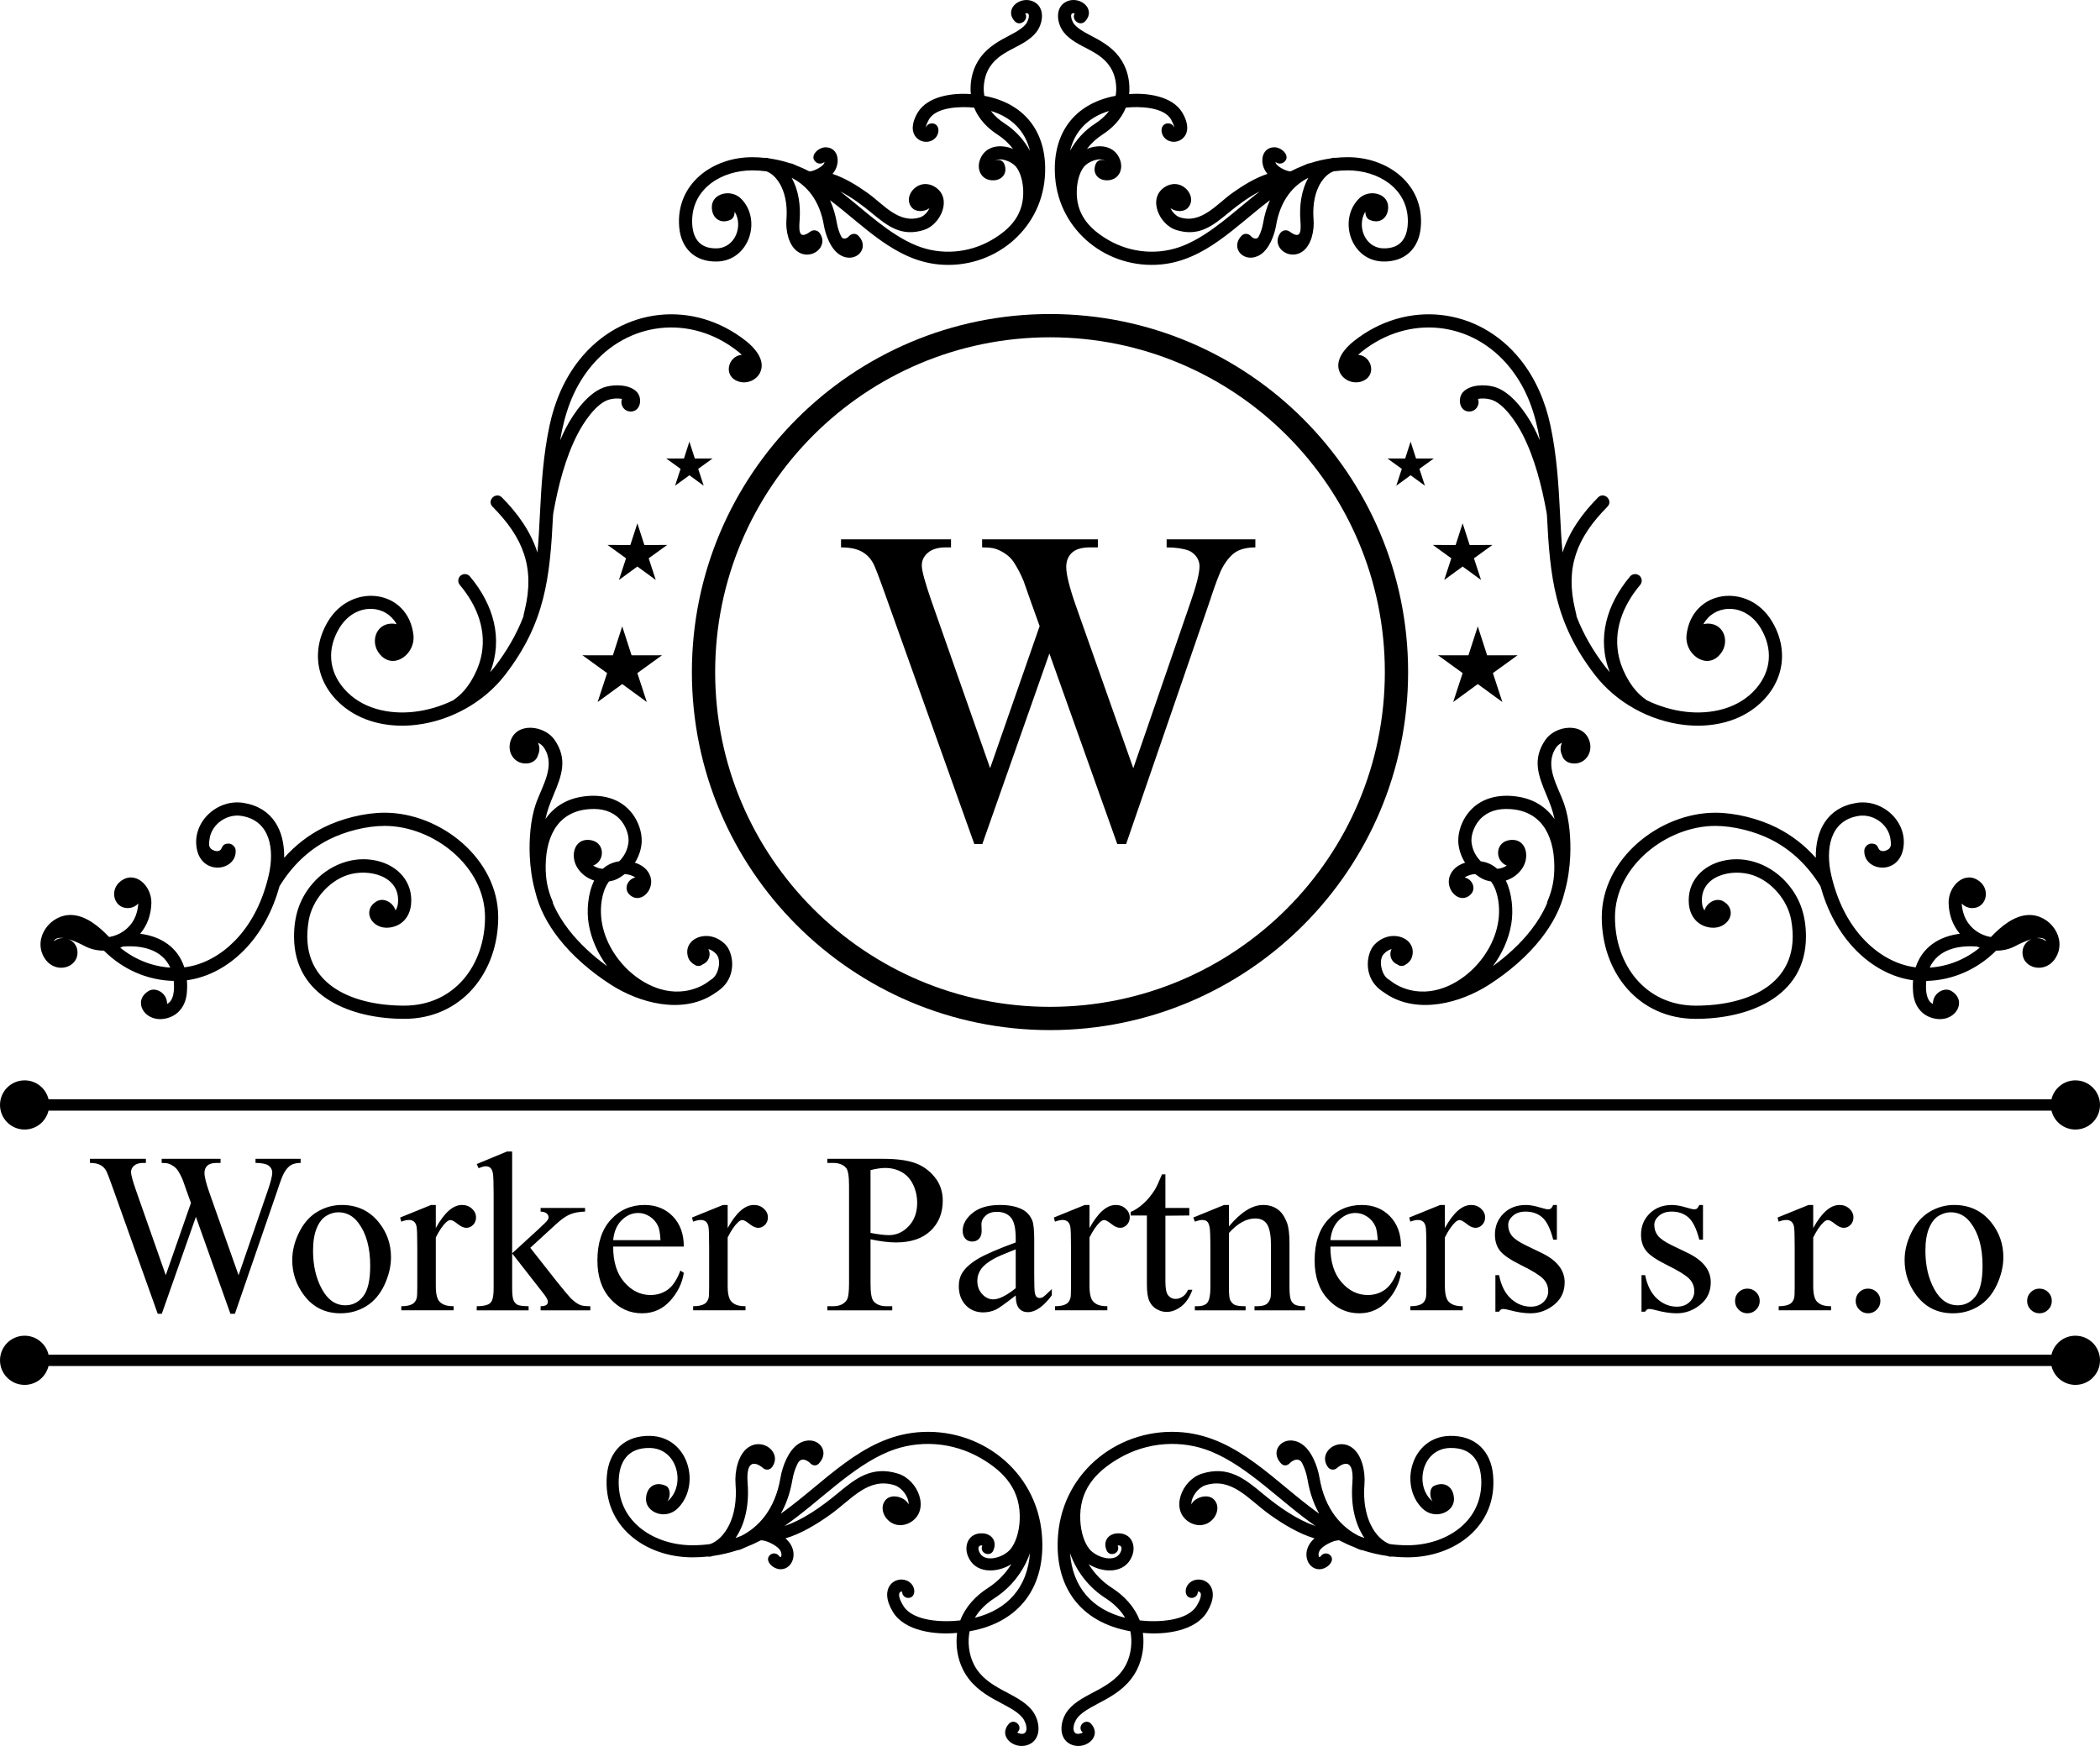 <?xml version="1.0" encoding="UTF-8"?>
<!DOCTYPE svg PUBLIC "-//W3C//DTD SVG 1.1//EN" "http://www.w3.org/Graphics/SVG/1.1/DTD/svg11.dtd">
<!-- Creator: CorelDRAW 2021.5 -->
<svg xmlns="http://www.w3.org/2000/svg" xml:space="preserve" width="90mm" height="74.844mm" version="1.1" style="shape-rendering:geometricPrecision; text-rendering:geometricPrecision; image-rendering:optimizeQuality; fill-rule:evenodd; clip-rule:evenodd"
viewBox="0 0 8998.92 7483.48"
 xmlns:xlink="http://www.w3.org/1999/xlink"
 xmlns:xodm="http://www.corel.com/coreldraw/odm/2003">
 <defs>
  <style type="text/css">
   <![CDATA[
    .fil1 {fill:black}
    .fil0 {fill:black;fill-rule:nonzero}
   ]]>
  </style>
 </defs>
 <g id="Layer_x0020_1">
  <g id="_1772742513008">
   <path class="fil0" d="M4796.67 6249.5c119.05,-68.74 265.26,-80.69 394.25,-27.79 159.22,65.31 297.59,215.99 446.31,318.79 -78.24,-25.83 -157.93,-81.95 -225.9,-138.27 -76.59,-63.48 -146.89,-121.75 -260.94,-86.03 -86.19,26.97 -137.55,154.99 -55.36,207.06 11.04,7.01 23.56,11.45 36.26,13.1 63.63,8.27 108.24,-65.31 73.25,-106.72 -26.75,-31.63 -85.91,-11.79 -99.22,18.53 -1.19,-33.39 29.37,-72.67 60.52,-82.41 112.95,-35.39 184.23,60.85 274.61,125.57 60.74,43.52 128.5,83.47 192.39,102.11 -60.53,52.65 -33.57,131.39 19.59,132.51 35.34,0.74 73.8,-39.19 45.63,-62.08 -11.1,-9.02 -27.42,-7.35 -36.45,3.75 -6.58,8.07 -8.12,7.41 -9.77,3.98 -2.61,-5.4 -2.5,-13.86 2.22,-23.91 9.25,-19.69 51.11,-40.74 70.94,-44.22 4.27,-0.48 8.51,-1.14 12.68,-1.94 22.31,11.56 45.3,22.08 69.14,31.32 16.54,7.14 16.98,9.31 32.88,11.77 33.05,10.77 67.68,19.04 104.29,24.2 14.65,3.29 6.16,3.88 22.42,2.72 20.64,2.14 41.91,3.31 63.85,3.36 202.63,0.6 386.85,-133.28 368.03,-351.15 -9.13,-105.82 -77.59,-172.07 -186.27,-169.37 -163.94,4.06 -217.95,209.9 -118.05,309.81 52.71,52.71 135.51,18.42 136.54,-36.24 1,-52.18 -37.37,-81.55 -85.12,-59.51 -20.93,9.66 -20.16,49.56 -6.6,65.36 -2.74,-1.65 -5.45,-3.75 -8.07,-6.36 -68.98,-69.02 -34.03,-218.4 82.5,-221.29 96.03,-2.38 134.74,60.03 134.49,148.84 -0.48,173.22 -157.76,268.6 -317.46,268.12 -25.8,-0.07 -50.65,-1.84 -74.66,-5.09 -29.97,-10.8 -60.36,-38.64 -81.7,-82.72 -20.92,-43.21 -32.7,-101.52 -26.96,-174.41 4.39,-55.57 -11.56,-125.87 -52.59,-155.75 -63.95,-46.54 -148.51,21.45 -103.78,83.08 8.42,11.61 24.64,14.2 36.26,5.79 0.3,-0.23 79.17,-74.28 68.34,62.83 -7.33,92.77 10.7,175.08 51.7,235.09 -8.33,-2.88 -16.59,-5.95 -24.74,-9.18 -35.35,-17.91 -71.19,-45.26 -101.13,-85.09 -30.36,-40.39 -54.7,-93.74 -66.5,-163.34 -9.02,-53.08 -35.9,-120.04 -78.3,-146.49 -71.72,-44.74 -141.71,27.24 -85.74,85.49 11.86,12.35 27.98,7.84 37.1,-2.55 4.96,-5.64 36.41,-30.57 52.57,0.76 10.35,20.03 18.67,44.71 23.19,71.32 9.74,57.37 27.28,105.3 49.68,145.1 -187.73,-133.28 -346.46,-327.1 -584.32,-348.92 -265.71,-24.36 -512.58,162.66 -534.7,440.13 -17.65,221.28 95.29,374.65 309.82,412.54 9.48,44.93 3.31,99.34 -17.67,141.11 -55.09,109.66 -186.74,119.64 -249.12,196.97 -34.38,42.61 -43.89,117.3 7.74,144.87 59.58,31.82 141.57,-28.35 91.11,-86.02 -22.45,-25.65 -61.44,8.46 -38.99,34.13 0,0 9.57,2.97 -8.27,7.5 -38.94,9.9 -32.91,-41.08 -11.2,-67.99 51.18,-63.42 191.5,-79.86 255.01,-206.31 24.21,-48.17 32.04,-106.2 25.13,-157.32 92.49,9.37 224.83,-6.91 274.98,-89.62 63,-103.93 -8.58,-154.1 -57.85,-135.09 -43.45,16.78 -43.69,74.93 -7.7,74.93 14.36,0 26.01,-11.65 26.01,-26.01 0,-4.14 32.46,-1.98 -4.73,59.35 -40.84,67.37 -168.5,71.69 -244.27,63.01 -21.99,-57.7 -65.06,-104.62 -119.23,-139.43 -39.44,-25.36 -74.05,-60.17 -99.8,-101.66 62.85,39.58 157.3,41.96 186.74,-36.02 17.77,-47.01 -5.28,-98.68 -63.09,-96.09 -39.8,1.81 -63.46,34.26 -46.41,73.35 13.37,30.64 61.27,11.84 47.21,-21.45 19.25,-1.51 18.65,13.01 13.77,25.91 -19.57,51.78 -103.97,27.4 -134.73,-10.43 -21.99,-27.03 -36.91,-73 -39.15,-124.28 -5.45,-124.69 60.95,-204.18 167.38,-265.63zm-594.43 0c-119.05,-68.74 -265.26,-80.69 -394.25,-27.79 -159.22,65.31 -297.59,215.99 -446.31,318.79 78.24,-25.83 157.93,-81.95 225.9,-138.27 76.59,-63.48 146.89,-121.75 260.94,-86.03 86.19,26.97 137.55,154.99 55.36,207.06 -11.04,7.01 -23.56,11.45 -36.26,13.1 -63.63,8.27 -108.24,-65.31 -73.25,-106.72 26.75,-31.63 85.91,-11.79 99.22,18.53 1.19,-33.39 -29.37,-72.67 -60.52,-82.41 -112.96,-35.39 -184.23,60.85 -274.61,125.57 -60.74,43.52 -128.5,83.47 -192.39,102.11 60.53,52.65 33.57,131.39 -19.59,132.51 -35.34,0.74 -73.81,-39.19 -45.63,-62.08 11.1,-9.02 27.42,-7.35 36.45,3.75 6.58,8.07 8.12,7.41 9.77,3.98 2.61,-5.4 2.5,-13.86 -2.22,-23.91 -9.25,-19.69 -51.11,-40.74 -70.94,-44.22 -4.27,-0.48 -8.51,-1.14 -12.68,-1.94 -22.31,11.56 -45.3,22.08 -69.14,31.32 -16.54,7.14 -16.98,9.31 -32.88,11.77 -33.05,10.77 -67.68,19.04 -104.29,24.2 -14.65,3.29 -6.16,3.88 -22.42,2.72 -20.64,2.14 -41.91,3.31 -63.86,3.36 -202.62,0.6 -386.84,-133.28 -368.02,-351.15 9.13,-105.82 77.59,-172.07 186.27,-169.37 163.94,4.06 217.95,209.9 118.04,309.81 -52.7,52.71 -135.5,18.42 -136.54,-36.24 -0.99,-52.18 37.38,-81.55 85.13,-59.51 20.93,9.66 20.16,49.56 6.6,65.36 2.73,-1.65 5.45,-3.75 8.07,-6.36 68.98,-69.02 34.03,-218.4 -82.5,-221.29 -96.03,-2.38 -134.74,60.03 -134.49,148.84 0.48,173.22 157.76,268.6 317.45,268.12 25.81,-0.07 50.66,-1.84 74.67,-5.09 29.97,-10.8 60.36,-38.64 81.7,-82.72 20.92,-43.21 32.7,-101.52 26.96,-174.41 -4.39,-55.57 11.56,-125.87 52.59,-155.75 63.95,-46.54 148.51,21.45 103.78,83.08 -8.42,11.61 -24.64,14.2 -36.26,5.79 -0.3,-0.23 -79.17,-74.28 -68.34,62.83 7.33,92.77 -10.7,175.08 -51.71,235.09 8.34,-2.88 16.6,-5.95 24.75,-9.18 35.35,-17.91 71.19,-45.26 101.13,-85.09 30.36,-40.39 54.7,-93.74 66.5,-163.34 9.02,-53.08 35.9,-120.04 78.3,-146.49 71.72,-44.74 141.71,27.24 85.73,85.49 -11.85,12.35 -27.97,7.84 -37.09,-2.55 -4.96,-5.64 -36.41,-30.57 -52.57,0.76 -10.35,20.03 -18.67,44.71 -23.2,71.32 -9.73,57.37 -27.28,105.3 -49.67,145.1 187.73,-133.28 346.46,-327.1 584.32,-348.92 265.71,-24.36 512.58,162.66 534.7,440.13 17.65,221.28 -95.29,374.65 -309.82,412.54 -9.48,44.93 -3.31,99.34 17.67,141.11 55.09,109.66 186.74,119.64 249.12,196.97 34.38,42.61 43.89,117.3 -7.74,144.87 -59.58,31.82 -141.57,-28.35 -91.11,-86.02 22.45,-25.65 61.44,8.46 38.99,34.13 0,0 -9.57,2.97 8.27,7.5 38.94,9.9 32.9,-41.08 11.2,-67.99 -51.18,-63.42 -191.5,-79.86 -255.01,-206.31 -24.21,-48.17 -32.04,-106.2 -25.13,-157.32 -92.49,9.37 -224.83,-6.91 -274.98,-89.62 -63.01,-103.93 8.58,-154.1 57.85,-135.09 43.45,16.78 43.69,74.93 7.7,74.93 -14.36,0 -26.01,-11.65 -26.01,-26.01 0,-4.14 -32.46,-1.98 4.73,59.35 40.84,67.37 168.5,71.69 244.27,63.01 21.99,-57.7 65.06,-104.62 119.23,-139.43 39.44,-25.36 74.05,-60.17 99.8,-101.66 -62.85,39.58 -157.3,41.96 -186.74,-36.02 -17.77,-47.01 5.28,-98.68 63.09,-96.09 39.8,1.81 63.46,34.26 46.41,73.35 -13.37,30.64 -61.27,11.84 -47.21,-21.45 -19.25,-1.51 -18.65,13.01 -13.77,25.91 19.57,51.78 103.96,27.4 134.73,-10.43 21.99,-27.03 36.91,-73 39.15,-124.28 5.45,-124.69 -60.95,-204.18 -167.38,-265.63zm-634.73 -5504.24c53.54,17.67 106.36,50.27 151.68,82.75 65.87,47.15 131.94,132.21 222.99,103.71 16.22,-5.08 32.54,-21.33 40.61,-39.06 -22.69,15.5 -57.92,17.76 -75.95,-3.55 -35.4,-41.87 11.91,-106.96 66.97,-99.82 11.65,1.52 22.99,5.6 32.93,11.9 76.69,48.59 23.95,162.05 -47.72,184.49 -95.41,29.88 -153.98,-15.17 -223.66,-72.91 -39.81,-32.98 -86.13,-67.54 -134.48,-92.2 104.31,80.62 207.05,183.01 324.91,231.35 104.91,43.02 224.73,33.82 322.68,-22.75 84.72,-48.91 140.65,-112.96 136.16,-215.3 -1.41,-32.42 -10.17,-73.89 -31.14,-99.66 -16.84,-20.71 -66.99,-42.54 -90.95,-24.3 13.27,-7.99 32.65,-6.1 40.75,12.47 15.7,36.02 -5.7,68.67 -44.46,70.41 -51.32,2.33 -76.18,-43.79 -59.1,-89.06 22.91,-60.63 88.75,-66.97 141.4,-45.54 -18.4,-24.01 -40.91,-44.88 -66.32,-61.22 -43.93,-28.25 -80.82,-66.86 -100.48,-115.62 -56.79,-5.88 -160.8,-3.57 -193.15,49.77 -0.93,1.52 -13.85,25.41 -14.36,35.76 4.11,-10.55 14.39,-18.05 26.41,-18.05 38.79,0 37.68,59.19 -4.03,75.28 -24.01,9.26 -52.21,0.94 -67.04,-20.26 -21.76,-31.18 -6.94,-72.78 10.76,-101.96 42.54,-70.17 150.6,-84.66 227.26,-78.59 -4.16,-42.61 3.39,-88.6 22.55,-126.71 25.3,-50.35 64.77,-81.41 112.79,-108.46 29.93,-16.87 79.14,-38.2 100.49,-64.66 9.09,-11.27 25.32,-53.11 -2.52,-46.03 -0.04,0 -0.09,0.02 -0.14,0.03 16.43,27.11 -22.83,58.93 -45.87,32.59 -47.28,-54.02 28.3,-111.69 84.06,-81.91 48.62,25.97 38.1,94.06 8.48,130.75 -55.68,69.03 -161.42,72.58 -206.82,162.93 -16.02,31.9 -21.39,73.51 -15.03,108.89 181.76,34 273.77,166.9 259.16,350.04 -18.4,230.73 -225.08,393.7 -452.81,372.84 -190.83,-17.5 -322.6,-166.85 -467.81,-275.66 14.23,31.15 23.73,64.26 29.47,98.08 3.34,19.68 9.51,39.75 18.68,57.52 7.74,14.96 24.12,9.31 32.92,-0.72 10.87,-12.39 28.72,-14.83 40.71,-2.34 52.34,54.47 -13.79,122.64 -79.77,81.47 -38.57,-24.06 -60.95,-83.41 -68.27,-126.58 -8.13,-47.84 -24.85,-94.21 -54.18,-133.23 -21.8,-29 -49.58,-52.56 -81.69,-68.85 -0.69,-0.26 -1.38,-0.53 -2.07,-0.81 30.87,54.9 38.79,121.62 33.9,183.54 -4.29,54.44 1.68,78.91 46.42,46.45 12.65,-9.17 30.33,-6.34 39.51,6.29 42.14,58.09 -37.04,121.29 -95.78,78.51 -38.22,-27.81 -50.06,-91.02 -46.53,-135.66 3.73,-47.46 -0.85,-98.57 -21.83,-141.92 -13.02,-26.89 -34.79,-54.63 -63.7,-65.34 -20.1,-2.69 -40.36,-4.03 -60.63,-4.08 -128.89,-0.37 -257.48,75.91 -257.88,216.79 -0.2,70.49 29.38,119.25 105.27,117.36 80.28,-1.98 114.06,-97.75 76.95,-157.04 0.06,14.48 -5.3,28.86 -17.47,34.49 -44.84,20.7 -81.28,-8.3 -80.38,-55.74 1.12,-58.65 82.84,-77.07 125.14,-34.79 90.23,90.25 35.65,266.1 -102.92,269.53 -93.37,2.31 -154.03,-54.93 -162,-147.2 -15.91,-184.22 141.91,-300.35 313.31,-299.84 18,0.05 35.99,0.98 53.3,2.83 11.81,-0.89 9.29,-0.02 19.77,2.36 29.65,4.17 59.06,11.01 87.26,20.25 12.52,1.9 16.81,5.12 28.37,10.09 19.07,7.39 37.83,15.92 56.13,25.3 2.91,-0.5 5.81,-0.93 8.59,-1.23 14.51,-2.57 47.47,-19.15 54.03,-33.12 0.85,-1.8 1.77,-4.23 2.26,-6.75 -10.15,9.47 -26.03,10.26 -37.09,1.26 -30.65,-24.9 9.69,-64.22 42.36,-63.53 56.57,1.2 65.41,72.21 28.67,114.01zm3736.76 3156.97c7.99,-31.58 49.76,-58.77 82.91,-37.75 62.08,39.39 18.18,119.51 -55.92,111.36 -54.65,-6.01 -88.87,-45.94 -93.95,-99.95 -9.01,-95.9 56.34,-165.79 146.45,-186.57 103.66,-23.92 208.97,19.53 276.81,98.99 56.32,65.97 78.28,140.41 78.28,225.98 0,261.18 -249.6,352.63 -472.06,352.63 -246.58,0 -402.89,-199.61 -402.89,-435.81 0,-250.27 247.39,-447.66 486.83,-447.74 85.82,-0.03 186.93,25.63 263.67,64.39 63.84,32.23 119.52,75.82 166.78,129.01 -2.38,-115.73 48.32,-215.24 174.14,-235.51 113.51,-18.28 223.3,83.74 199.82,198.96 -23.41,114.83 -171.09,92.69 -166.11,4.07 0.88,-15.59 16.42,-29.47 32,-28.61 35.91,1.97 19.16,29.46 45.58,32.08 4.4,0.44 8.87,-0.05 13.05,-1.48 27.67,-9.36 24.89,-27.7 20.85,-52.76 -10.02,-62.27 -74.53,-106.4 -136.31,-96.46 -126.2,20.31 -140.84,147.42 -117.46,251.3 23.82,105.87 70.99,208.47 148.08,286.2 57.5,57.97 132.32,101.72 214.26,111.46 28.6,-87.48 101.49,-132.63 189.16,-143.93 -31.11,-36.81 -46.77,-82.53 -48.01,-131.15 -1.88,-73.96 70.09,-143.63 133.45,-92.64 47.04,37.86 27.11,112.7 -30.49,113.83 -18.07,0.34 -35.58,-6.78 -46.54,-19.93 0.39,23.32 8.11,49.88 17.35,67.59 21.42,41.01 62.04,69.02 107.37,76.43 41.47,-43.54 98.66,-92.45 161.11,-94.47 91.89,-2.96 165.63,98.65 117.9,181.02 -44.09,76.08 -147.46,48.05 -143.48,-24.11 1.47,-26.74 18.65,-45.56 39.63,-53.63 -25.23,7.12 -51.83,20.04 -72.41,30.79 -24.7,12.9 -52.66,18.89 -80.46,18.77 -80.14,80.09 -185.65,127.15 -299.11,129.8 -2.83,27.85 -2.5,69.16 16.34,89.47 3.5,3.79 7.54,6.91 11.94,9.44 -0.37,-11.61 3.58,-24.43 8.83,-33.08 13.92,-22.96 46.09,-37.49 70.81,-22.48 68.28,41.46 19.91,128.61 -60.56,119.75 -60.36,-6.65 -97.85,-50.55 -103.45,-110.19 -1.74,-18.58 -2.05,-37.22 -0.45,-55.78 -93,-12.29 -177.73,-61.07 -243.25,-127.13 -75.39,-76.02 -125.32,-173.46 -153.7,-276.06 -52.42,-85.44 -122.23,-154.74 -212.06,-200.11 -69.18,-34.94 -160.92,-58.31 -238.23,-58.33 -208.28,-0.05 -430.22,172.37 -430.22,391.23 0,204.84 131.07,379.19 346.28,379.19 229.66,0 456.94,-96.84 408.88,-366.65 -15.05,-84.43 -82.68,-165 -164.23,-192.57 -90.46,-30.59 -228.94,1.99 -217.89,119.64 1.06,11.38 4.03,22.64 10.73,31.5zm1421.63 118.53c14.83,-0.95 29.79,3.29 41.31,13.6 -0.39,-2.18 -0.89,-3.96 -1.46,-4.97 -8.27,-9.16 -21.42,-10.49 -33.67,-9.38 -2.04,0.19 -4.1,0.44 -6.18,0.75zm-2762.51 46.94c-12.36,2.86 -23.77,11.26 -32.38,19.88 -24.05,24.06 -13.08,79.65 9.69,102.41 7.94,7.94 11.78,8.49 18.84,14.2 29.37,23.67 69.11,38.54 106.22,43.63 108.33,14.87 214.45,-49.36 279.66,-131.92 57.14,-72.37 89.49,-163.62 74.93,-256.2 -4.08,-26 -12.23,-53.84 -27.06,-75.83 -0.82,-1.2 -3.08,-4.97 -4.17,-5.84 -9.98,-2.78 -15.17,-2.51 -26.57,-7.1 -6.76,-2.72 -13.31,-5.97 -19.52,-9.78 -7.11,-4.38 -13.96,-9.19 -20.5,-14.39 -12.32,-0.77 -33.29,4.96 -46.07,14.14 35.59,8.01 54.9,55.32 16.34,80.43 -44.9,29.25 -99.31,-30.26 -80.74,-85.07 10.36,-30.54 36.47,-49.49 66.08,-58.64 -17.31,-27.4 -28.78,-61.18 -29.18,-93.34 -0.49,-40.15 14.87,-82.71 38.6,-114.81 52.29,-70.77 137.63,-88.43 220.78,-74.26 65.59,11.18 117.29,43.63 153.15,95.35 -7.55,-36.18 -18.58,-65.05 -34.78,-103.63 -35.07,-83.48 -61.13,-152.61 -4.83,-235.27 43.65,-64.09 166.4,-78.49 190.37,7.97 13.4,48.37 -20.06,96.58 -71.99,92.53 -16.3,-1.26 -32,-8.46 -41.08,-22.48 -2.78,-4.31 -4.8,-9.01 -6,-14 -3.8,-8.06 -5.74,-16.84 -5.74,-25.76 0,-9.38 2.15,-18.47 6.18,-26.67 -10,4.77 -19.15,11.62 -25.04,20.26 -53.64,78.74 8.58,166.89 34.56,243.45 22.8,67.25 28.82,151.75 25.61,222.27 -2.33,51.29 -9.79,103.08 -23.57,152.44 -17.3,73.23 -53.93,140.37 -100.05,199.54 -60.76,77.96 -139.73,144.71 -222.53,198.24 -124.67,80.6 -306.29,128.31 -440.16,42.18 -14.07,-9.06 -29.97,-19.79 -41.8,-31.62 -25.73,-25.72 -38.9,-59.55 -39.36,-95.72 -0.37,-28.77 8.79,-65.83 29.69,-86.75 73,-73.02 183.85,-24.57 159.54,54.24 -5.03,16.29 -15.79,26.15 -30.09,34.54 -10.45,6.13 -23.6,4.9 -32.68,-2.95 -17.88,-7.06 -29.75,-24.41 -29.75,-43.75 0,-7.74 1.87,-15.24 5.38,-21.93zm1335.99 -1392.24c6.31,-1.79 12.88,-2.7 19.53,-2.7 73.84,0 98.64,89.63 44.03,140.3 -59.03,54.79 -144.41,-13.91 -135.85,-90.54 21.86,-195.55 263.35,-228.21 365.18,-61.02 80.09,131.46 48.4,279.19 -72.49,372.21 -85.42,65.74 -196.69,85.3 -302.03,73.3 -148.75,-16.96 -292.29,-96.03 -383.76,-214.93 -172.4,-224.1 -191.8,-417.23 -205.13,-684.91l-1.8 -12.39c-20.18,-111.31 -50.84,-232.82 -103.14,-334.03 -24.69,-47.77 -79.73,-133.85 -137.22,-148.71 -16.67,-4.31 -35.93,-5.69 -53.27,-2.24 9.64,24.96 -8.64,54.08 -37.21,54.08 -43.32,0 -51.5,-58.21 -25.9,-84.39 30.51,-31.2 90.56,-32.48 130.52,-22.12 75.14,19.48 140.37,113.75 173.3,177.46 8.88,17.18 17.07,34.74 24.66,52.56 -19.71,-112.96 -52.81,-216.7 -127.12,-310.04 -160.87,-202.08 -434.16,-230.95 -635.67,-70.51 -5.49,4.38 -10.93,8.99 -16.11,13.87 59.8,4.28 83.61,94.47 11.27,115.29 -34.94,10.05 -75.29,-7.36 -90.23,-40.86 -22.87,-51.23 22.77,-102.99 59.88,-132.52 225.87,-179.82 534.84,-146.87 715.08,79.56 65.16,81.84 106.29,179.43 127.99,281.32 27.07,127 34.92,251.51 41.35,380.66 2.74,54.75 5.42,109.61 10.62,164.21 28.55,-90.46 85.7,-169.37 152.26,-236.39 26.09,-26.28 66.17,13.54 40.08,39.82 -131.57,132.53 -181.95,261.25 -138.18,441.88 1.8,7.45 3.65,14.89 5.18,22.39 0.41,2 0.61,4.03 0.57,6.06 30.2,77.99 71.98,149.23 122.93,215.46 6.32,8.21 12.9,16.2 19.73,23.96 -56.52,-144.54 -14.3,-290.29 86.74,-410.87 9.98,-11.92 27.92,-13.52 39.84,-3.52 11.91,9.97 13.51,27.9 3.53,39.82 -74.8,89.29 -118.35,198.45 -89.76,314.77 15.16,61.65 57.53,138.12 111.28,174.36 1.94,1.32 3.72,2.86 5.29,4.6 52.77,26.03 110.35,43.45 168.85,50.11 108.69,12.39 226.21,-13.37 300.34,-98.78 67.57,-77.84 72.74,-173.7 19.49,-261.14 -29.62,-48.63 -79.17,-83.16 -137.63,-81.14 -45.97,1.58 -85.67,26.1 -106.99,65.71zm-2641.56 -2037.28c52.65,-21.42 118.48,-15.08 141.38,45.55 17.09,45.27 -7.79,91.36 -59.1,89.05 -38.77,-1.74 -60.15,-34.41 -44.45,-70.38 8.11,-18.6 27.52,-20.48 40.78,-12.46 -23.93,-18.29 -74.15,3.58 -90.98,24.27 -20.97,25.77 -29.74,67.22 -31.15,99.65 -4.48,102.37 51.43,166.4 136.17,215.33 97.94,56.54 217.77,65.75 322.67,22.73 117.88,-48.34 220.61,-150.73 324.91,-231.35 -48.35,24.65 -94.7,59.22 -134.48,92.2 -69.68,57.76 -128.26,102.79 -223.66,72.91 -71.66,-22.42 -124.45,-135.89 -47.73,-184.49 9.94,-6.3 21.28,-10.38 32.96,-11.9 55.04,-7.14 102.33,57.93 66.95,99.81 -18.03,21.32 -53.26,19.06 -75.95,3.56 8.07,17.75 24.39,33.98 40.61,39.06 91.06,28.51 157.12,-56.53 222.99,-103.71 45.31,-32.48 98.14,-65.08 151.68,-82.74 -36.75,-41.79 -27.89,-112.82 28.69,-114.03 32.67,-0.7 72.95,38.65 42.34,63.54 -11.08,9.01 -27,8.2 -37.14,-1.34 0.5,2.53 1.45,5.02 2.3,6.84 6.58,13.96 39.55,30.54 54.04,33.11 2.8,0.3 5.71,0.73 8.62,1.25 18.3,-9.42 37.04,-17.94 56.1,-25.33 11.54,-4.96 15.86,-8.18 28.37,-10.08 28.2,-9.22 57.61,-16.07 87.26,-20.25 10.47,-2.38 7.96,-3.25 19.77,-2.36 17.32,-1.84 35.31,-2.78 53.3,-2.83 171.38,-0.51 329.23,115.63 313.31,299.83 -7.98,92.28 -68.62,149.52 -162.01,147.21 -138.57,-3.43 -193.11,-179.28 -102.89,-269.53 42.28,-42.28 124.01,-23.86 125.12,34.78 0.9,47.48 -35.54,76.45 -80.38,55.75 -12.18,-5.61 -17.53,-20 -17.47,-34.47 -37.09,59.28 -3.33,155.03 76.95,157.01 75.87,1.89 105.48,-46.85 105.28,-117.35 -0.4,-140.88 -128.99,-217.16 -257.9,-216.79 -20.27,0.05 -40.53,1.39 -60.62,4.09 -28.93,10.72 -50.7,38.42 -63.71,65.33 -20.97,43.35 -25.54,94.45 -21.8,141.9 3.52,44.65 -8.33,107.86 -46.54,135.67 -58.75,42.75 -137.92,-20.4 -95.79,-78.48 9.18,-12.65 26.86,-15.48 39.51,-6.31 44.73,32.46 50.71,8.03 46.42,-46.44 -4.89,-61.9 3.04,-128.64 33.9,-183.53 -0.69,0.26 -1.37,0.53 -2.06,0.79 -32.13,16.28 -59.91,39.85 -81.71,68.85 -29.34,39.04 -46.04,85.39 -54.17,133.24 -7.32,43.17 -29.7,102.53 -68.25,126.58 -66,41.18 -132.12,-27.03 -79.79,-81.5 11.99,-12.47 29.84,-10.03 40.71,2.34 8.8,10.03 25.17,15.7 32.9,0.74 9.16,-17.78 15.36,-37.84 18.7,-57.52 5.74,-33.81 15.23,-66.93 29.46,-98.06 -145.21,108.79 -276.96,258.13 -467.8,275.64 -227.72,20.89 -434.43,-142.1 -452.81,-372.84 -14.61,-183.15 77.43,-316.02 259.17,-350.04 6.37,-35.38 0.98,-76.99 -15.04,-108.89 -45.39,-90.35 -151.12,-93.9 -206.82,-162.93 -29.64,-36.72 -40.15,-104.8 8.49,-130.77 55.75,-29.78 131.33,27.92 84.06,81.91 -23.06,26.37 -62.32,-5.48 -45.89,-32.58 -0.04,-0.02 -0.09,-0.03 -0.13,-0.03 -27.84,-7.07 -11.6,34.78 -2.5,46.04 21.35,26.46 70.55,47.79 100.48,64.64 48,27.06 87.49,58.12 112.79,108.45 19.16,38.14 26.7,84.14 22.55,126.76 76.66,-6.11 184.71,8.4 227.25,78.56 17.7,29.18 32.52,70.78 10.74,101.95 -14.81,21.21 -43.01,29.54 -67.02,20.26 -41.69,-16.1 -42.81,-75.27 -4.01,-75.27 12.02,0 22.28,7.5 26.39,18.08 -0.51,-10.37 -13.43,-34.26 -14.36,-35.79 -32.35,-53.34 -136.36,-55.64 -193.15,-49.75 -19.66,48.74 -56.53,87.39 -100.47,115.62 -25.42,16.34 -47.91,37.21 -66.31,61.2zm-3867.99 3507.84c81.95,-9.74 156.79,-53.47 214.29,-111.46 77.07,-77.72 124.26,-180.32 148.08,-286.18 23.38,-103.9 8.74,-231.02 -117.48,-251.33 -61.73,-9.95 -126.29,34.14 -136.32,96.45 -4.06,25.09 -6.82,43.42 20.87,52.78 4.17,1.43 8.65,1.92 13.04,1.48 26.42,-2.63 9.71,-30.11 45.59,-32.08 15.57,-0.85 31.1,13.02 31.97,28.6 4.99,88.65 -142.67,110.77 -166.08,-4.06 -23.48,-115.21 86.31,-217.23 199.81,-198.96 125.81,20.27 176.52,119.79 174.14,235.51 47.26,-53.19 102.94,-96.79 166.78,-129.01 76.75,-38.78 177.85,-64.43 263.68,-64.41 239.43,0.07 486.82,197.5 486.82,447.75 0,236.21 -156.29,435.82 -402.89,435.82 -222.46,0 -472.06,-91.45 -472.06,-352.63 0,-85.58 21.96,-160.01 78.29,-225.99 67.83,-79.45 173.15,-122.9 276.8,-98.98 90.1,20.78 155.45,90.67 146.43,186.57 -5.08,54.01 -39.28,93.92 -93.94,99.93 -74.09,8.15 -117.98,-71.95 -55.91,-111.33 33.15,-21.03 74.92,6.16 82.91,37.73 6.69,-8.85 9.67,-20.1 10.73,-31.48 11.06,-117.65 -127.43,-150.23 -217.89,-119.67 -81.55,27.56 -149.18,108.17 -164.22,192.59 -48.05,269.82 179.2,366.65 408.87,366.65 215.21,0 346.28,-174.36 346.28,-379.2 0,-218.85 -221.95,-391.27 -430.21,-391.2 -77.31,0.02 -169.04,23.37 -238.23,58.29 -89.86,45.38 -159.65,114.66 -212.07,200.13 -28.4,102.6 -78.31,200.04 -153.7,276.06 -65.54,66.07 -150.24,114.84 -243.25,127.13 1.61,18.57 1.29,37.19 -0.45,55.77 -5.61,59.64 -43.08,103.57 -103.46,110.21 -80.46,8.86 -128.84,-78.32 -60.55,-119.76 24.72,-15.01 56.91,-0.49 70.83,22.48 5.25,8.65 9.18,21.49 8.81,33.09 4.4,-2.54 8.44,-5.66 11.94,-9.45 18.84,-20.33 19.16,-61.62 16.34,-89.49 -113.47,-2.63 -218.97,-49.69 -299.1,-129.8 -27.8,0.12 -55.76,-5.85 -80.47,-18.75 -20.6,-10.75 -47.24,-23.71 -72.52,-30.83 21.04,8.04 38.27,26.9 39.74,53.67 3.98,72.15 -99.4,100.2 -143.49,24.11 -47.72,-82.36 26.02,-183.98 117.9,-181.02 62.44,2.02 119.65,50.92 161.13,94.46 45.32,-7.4 85.95,-35.39 107.37,-76.41 9.24,-17.7 16.95,-44.27 17.34,-67.6 -10.97,13.15 -28.47,20.29 -46.55,19.93 -57.6,-1.15 -77.52,-76 -30.47,-113.85 63.38,-50.97 135.29,18.72 133.43,92.67 -1.24,48.63 -16.89,94.34 -48,131.14 87.67,11.3 160.56,56.45 189.15,143.93zm-516.66 -125.25c-2.14,-0.32 -4.25,-0.58 -6.34,-0.77 -12.26,-1.12 -25.42,0.23 -33.67,9.4 -0.57,1 -1.05,2.78 -1.45,4.94 11.55,-10.32 26.57,-14.57 41.46,-13.57zm2737.98 112.62c-9.1,7.83 -22.26,9.09 -32.69,2.95 -14.3,-8.4 -25.05,-18.25 -30.08,-34.54 -24.3,-78.84 86.53,-127.24 159.54,-54.24 20.9,20.91 30.05,57.98 29.69,86.75 -0.45,36.17 -13.64,70 -39.38,95.72 -11.83,11.83 -27.73,22.56 -41.8,31.62 -133.84,86.15 -315.46,38.43 -440.13,-42.16 -82.8,-53.53 -161.8,-120.28 -222.54,-198.26 -46.11,-59.16 -82.75,-126.29 -100.05,-199.53 -13.8,-49.39 -21.24,-101.17 -23.57,-152.46 -3.21,-70.52 2.81,-155.01 25.61,-222.26 25.98,-76.56 88.2,-164.72 34.56,-243.45 -5.89,-8.66 -15.05,-15.5 -25.04,-20.26 4.03,8.2 6.18,17.29 6.18,26.67 0,8.93 -1.96,17.69 -5.76,25.76 -1.17,4.99 -3.2,9.69 -5.98,14 -9.07,14.01 -24.78,21.22 -41.07,22.48 -51.93,4.05 -85.39,-44.15 -71.99,-92.52 23.96,-86.46 146.7,-72.05 190.34,-7.98 56.32,82.67 30.26,151.78 -4.81,235.27 -16.2,38.57 -27.23,67.43 -34.78,103.62 35.87,-51.7 87.58,-84.14 153.15,-95.32 83.14,-14.19 168.48,3.47 220.76,74.25 23.73,32.12 39.09,74.65 38.61,114.81 -0.39,32.15 -11.86,65.95 -29.18,93.35 29.62,9.13 55.72,28.08 66.07,58.6 18.59,54.83 -35.82,114.34 -80.74,85.09 -38.55,-25.11 -19.23,-72.43 16.34,-80.43 -12.77,-9.18 -33.75,-14.91 -46.05,-14.14 -6.54,5.21 -13.4,10 -20.52,14.39 -6.19,3.81 -12.75,7.07 -19.49,9.78 -11.39,4.58 -16.63,4.32 -26.58,7.1 -1.08,0.87 -3.35,4.64 -4.17,5.84 -14.83,22 -22.98,49.82 -27.08,75.83 -14.55,92.58 17.81,183.83 74.95,256.2 65.2,82.54 171.32,146.77 279.64,131.91 37.12,-5.11 76.87,-19.96 106.24,-43.62 7.07,-5.71 10.9,-6.24 18.85,-14.2 22.76,-22.75 33.73,-78.36 9.68,-102.4 -8.63,-8.64 -20.02,-17.03 -32.38,-19.87 3.51,6.67 5.39,14.17 5.39,21.91 0,19.37 -11.87,36.7 -29.76,43.75zm-611.04 -2245.95c7.59,-17.83 15.8,-35.42 24.68,-52.6 32.9,-63.66 98.15,-158.01 173.27,-177.46 39.96,-10.34 100.02,-9.08 130.53,22.12 25.59,26.19 17.43,84.39 -25.91,84.39 -28.57,0 -46.84,-29.13 -37.2,-54.08 -17.33,-3.45 -36.61,-2.07 -53.27,2.25 -57.53,14.92 -112.52,100.88 -137.22,148.7 -52.29,101.19 -82.97,222.72 -103.14,334.03l-1.8 12.39c-13.32,267.66 -32.74,460.81 -205.14,684.91 -91.48,118.91 -234.98,197.96 -383.75,214.93 -105.35,12.02 -216.59,-7.58 -302.03,-73.3 -120.93,-93.02 -152.57,-240.74 -72.48,-372.23 101.84,-167.18 343.31,-134.52 365.17,61.04 8.56,76.63 -76.81,145.33 -135.85,90.53 -54.6,-50.67 -29.81,-140.29 44.02,-140.29 6.65,0 13.22,0.9 19.54,2.68 -21.31,-39.61 -61.01,-64.11 -106.99,-65.69 -58.46,-2.01 -108.02,32.52 -137.65,81.15 -53.26,87.45 -48.06,183.31 19.52,261.14 74.13,85.41 191.65,111.17 300.33,98.78 58.49,-6.66 116.08,-24.1 168.85,-50.09 1.57,-1.76 3.35,-3.31 5.29,-4.63 53.74,-36.24 96.12,-112.71 111.28,-174.36 28.61,-116.33 -14.96,-225.48 -89.76,-314.77 -9.98,-11.92 -8.37,-29.86 3.54,-39.83 11.93,-9.99 29.85,-8.38 39.82,3.53 101.04,120.59 143.26,266.29 86.76,410.83 6.82,-7.75 13.4,-15.74 19.7,-23.93 50.94,-66.22 92.76,-137.46 122.94,-215.43 -0.03,-2.05 0.16,-4.08 0.57,-6.09 1.54,-7.49 3.38,-14.93 5.17,-22.36 43.74,-180.67 -6.57,-309.34 -138.16,-441.9 -26.1,-26.3 13.99,-66.09 40.07,-39.83 66.54,67.03 123.72,145.93 152.27,236.39 5.18,-54.59 7.87,-109.45 10.61,-164.2 6.43,-129.15 14.3,-253.66 41.37,-380.66 21.71,-101.88 62.8,-199.5 127.96,-281.33 180.26,-226.42 489.22,-259.39 715.09,-79.56 37.11,29.55 82.74,81.29 59.89,132.53 -14.94,33.5 -55.31,50.9 -90.24,40.88 -72.33,-20.81 -48.51,-111.03 11.28,-115.31 -5.18,-4.88 -10.62,-9.49 -16.11,-13.87 -201.52,-160.43 -474.79,-131.56 -635.67,70.49 -74.34,93.37 -107.44,197.13 -127.12,310.1zm2013.51 -1240.82c-20.77,-85.7 -78.44,-143.97 -167.17,-170.99 15.8,21.53 36.49,39.39 58.87,53.77 45.32,29.15 82.77,69.92 108.3,117.22zm4070.12 3415.14c-3.93,-1.46 -7.83,-3.03 -11.67,-4.72 -80.15,-6.24 -167.29,11.78 -202.85,90.19 79.37,-5.17 153.02,-35.31 214.51,-85.47zm-1854.6 -189.48c0.17,-3.26 0.92,-6.45 2.18,-9.45 21.92,-51.99 29.97,-96.72 29.29,-153.15 -1.62,-135.43 -60.95,-244.08 -209.81,-242.29 -46.93,0.56 -89.53,17.39 -117.85,55.7 -17.77,24.05 -31.01,60.05 -26.82,90.24 2.82,20.26 9.91,39.37 21.25,56.39 5.3,7.94 11.42,15.3 18.2,22.01 1.77,0.23 3.53,0.5 5.28,0.79 24.58,4.2 46.35,14.7 64.78,31.25 6.91,-0.33 13.78,-1.56 20.39,-3.67 7.44,-2.35 14.53,-5.78 20.93,-10.21 -53.76,-20.2 -51.66,-106.53 20.14,-110 62.34,-3.03 78.42,69.51 48.42,118.27 -16.63,27.02 -42.68,46.59 -72.71,55.99 26.67,54.22 33.18,128.71 23.29,186.79 -11.1,65.18 -39.37,127.24 -78.99,180.28 60.79,-44.1 117.84,-96.07 163.56,-154.73 27.32,-35.07 51.05,-73.26 68.48,-114.21zm-2043.87 -3225.63c25.54,-47.31 62.98,-88.1 108.32,-117.25 22.38,-14.39 43.06,-32.24 58.86,-53.75 -88.74,27 -146.42,85.28 -167.18,171zm-4070.12 3415.11c61.49,50.17 135.16,80.29 214.53,85.48 -35.57,-78.41 -122.69,-96.45 -202.86,-90.2 -3.84,1.69 -7.74,3.26 -11.68,4.72zm2086.66 79.46c-39.63,-53.03 -67.89,-115.1 -79,-180.28 -9.9,-58.07 -3.38,-132.56 23.28,-186.78 -30.03,-9.41 -56.07,-28.98 -72.7,-56 -30,-48.75 -13.92,-121.31 48.42,-118.28 71.8,3.48 73.88,89.81 20.14,110.01 6.4,4.45 13.48,7.87 20.93,10.23 6.59,2.09 13.47,3.32 20.38,3.65 18.45,-16.55 40.22,-27.06 64.79,-31.25 1.77,-0.29 3.53,-0.56 5.3,-0.8 6.78,-6.69 12.9,-14.05 18.17,-21.99 11.35,-17.05 18.46,-36.12 21.26,-56.4 4.18,-30.19 -9.05,-66.18 -26.81,-90.23 -28.32,-38.33 -70.93,-55.15 -117.87,-55.71 -148.88,-1.79 -208.17,106.87 -209.8,242.31 -0.68,56.42 7.38,101.14 29.3,153.13 1.26,3 2.01,6.19 2.17,9.45 17.43,40.96 41.18,79.16 68.49,114.23 45.73,58.66 102.76,110.62 163.56,154.71zm743.67 2532.95c0.11,0 0,0 -0.14,0l0.14 0zm1068.08 -17.33c-28.11,81.35 -83.62,149.03 -151.37,192.61 -36.23,23.28 -65.43,51.74 -84.66,84.59 141.65,-35.39 225.09,-131.39 236.03,-277.2zm1239.86 17.33c-0.12,0 0,0 0.14,0l-0.14 0zm-1068.09 -17.33c28.12,81.35 83.63,149.03 151.38,192.61 36.23,23.28 65.43,51.74 84.66,84.59 -141.65,-35.39 -225.09,-131.39 -236.04,-277.2z"/>
   <path class="fil0" d="M4499.46 1345.96c423.74,0 807.39,171.79 1085.09,449.48 277.69,277.7 449.48,661.35 449.48,1085.09 0,423.74 -171.79,807.39 -449.48,1085.09 -277.7,277.69 -661.35,449.48 -1085.09,449.48 -423.74,0 -807.39,-171.79 -1085.09,-449.48 -277.69,-277.7 -449.48,-661.35 -449.48,-1085.09 0,-423.74 171.79,-807.39 449.48,-1085.09 277.7,-277.69 661.35,-449.48 1085.09,-449.48zm1014.62 519.95c-259.65,-259.63 -618.39,-420.25 -1014.62,-420.25 -396.23,0 -754.97,160.62 -1014.62,420.25 -259.63,259.65 -420.25,618.39 -420.25,1014.62 0,396.23 160.62,754.97 420.25,1014.62 259.65,259.63 618.39,420.25 1014.62,420.25 396.23,0 754.97,-160.62 1014.62,-420.25 259.63,-259.65 420.25,-618.39 420.25,-1014.62 0,-396.23 -160.62,-754.97 -420.25,-1014.62z"/>
   <path class="fil1" d="M2666.37 2684.62l40.05 124.09 130.4 -0.24 -105.64 76.45 40.53 123.93 -105.34 -76.84 -105.35 76.84 40.53 -123.93 -105.64 -76.45 130.4 0.24 40.06 -124.09zm3666.2 0l-40.06 124.09 -130.4 -0.24 105.64 76.45 -40.53 123.93 105.35 -76.84 105.34 76.84 -40.53 -123.93 105.64 -76.45 -130.4 0.24 -40.05 -124.09zm-287.81 -791.66l-23.32 72.24 -75.95 -0.13 61.51 44.53 -23.59 72.16 61.34 -44.75 61.34 44.75 -23.6 -72.16 61.52 -44.53 -75.95 0.13 -23.32 -72.24zm222.94 349.99l-29.99 92.91 -97.66 -0.17 79.1 57.25 -30.35 92.81 78.89 -57.55 78.9 57.55 -30.36 -92.81 79.11 -57.25 -97.67 0.17 -29.99 -92.91zm-3313.54 -349.99l23.32 72.24 75.96 -0.13 -61.52 44.53 23.6 72.16 -61.35 -44.75 -61.34 44.75 23.6 -72.16 -61.52 -44.53 75.96 0.13 23.31 -72.24zm-222.94 349.99l29.99 92.91 97.67 -0.17 -79.11 57.25 30.35 92.81 -78.89 -57.55 -78.89 57.55 30.35 -92.81 -79.11 -57.25 97.67 0.17 29.99 -92.91z"/>
   <path class="fil1" d="M207.96 4711.57l8583.01 0c10.97,-46.49 52.72,-81.08 102.57,-81.08 58.21,0 105.39,47.17 105.39,105.39 0,58.21 -47.17,105.39 -105.39,105.39 -49.83,0 -91.57,-34.58 -102.55,-81.06l-8583.05 0c-10.98,46.48 -52.71,81.06 -102.55,81.06 -58.21,0 -105.39,-47.17 -105.39,-105.39 0,-58.21 47.17,-105.39 105.39,-105.39 49.84,0 91.6,34.59 102.57,81.08z"/>
   <path class="fil1" d="M207.96 5806.03l8583.01 0c10.97,-46.48 52.72,-81.07 102.57,-81.07 58.21,0 105.39,47.17 105.39,105.39 0,58.2 -47.17,105.38 -105.39,105.38 -49.83,0 -91.57,-34.57 -102.55,-81.05l-8583.05 0c-10.98,46.48 -52.71,81.05 -102.55,81.05 -58.21,0 -105.39,-47.17 -105.39,-105.38 0,-58.21 47.17,-105.39 105.39,-105.39 49.84,0 91.6,34.59 102.57,81.07z"/>
   <path class="fil0" d="M5379.44 2311.52l0 34.67c-33.08,0 -60.04,6.11 -80.91,17.99 -20.54,11.87 -40.46,34.03 -59.07,66.77 -12.53,21.84 -32.43,74.49 -59.39,157.32l-354.45 1029.32 -37.88 0 -290.9 -816.78 -287.34 816.78 -34.36 0 -378.21 -1059.49c-28.25,-79.62 -46.22,-126.49 -53.6,-140.94 -12.53,-24.09 -29.54,-41.74 -51.36,-53.29 -21.53,-11.88 -50.74,-17.67 -87.98,-17.67l0 -34.67 471.31 0 0 34.67 -22.8 0c-33.07,0 -58.43,7.71 -76.09,22.8 -17.66,15.09 -26.33,33.4 -26.33,54.58 0,22.16 13.81,72.88 41.42,152.49l251.38 716.28 212.22 -608.72 -38.53 -107.23 -30.18 -86.05c-13.17,-31.79 -27.94,-59.4 -43.98,-83.48 -8.35,-11.88 -18.3,-22.15 -30.19,-30.49 -15.73,-11.25 -31.47,-19.6 -47.18,-24.41 -11.89,-3.86 -30.83,-5.79 -56.51,-5.79l0 -34.67 496.04 0 0 34.67 -34.04 0c-35,0 -60.68,7.71 -77.06,22.8 -16.37,15.09 -24.39,35.65 -24.39,61.64 0,32.12 14.12,88.61 42.37,168.89l244.96 693.15 242.39 -703.11c27.63,-78.34 41.43,-132.59 41.43,-162.77 0,-14.45 -4.49,-28.27 -13.48,-40.79 -9.32,-12.52 -20.55,-21.51 -34.37,-26.65 -24.07,-8.67 -54.89,-13.17 -93.1,-13.17l0 -34.67 380.13 0z"/>
   <path class="fil0" d="M1288.26 4966.72l0 17.64c-16.81,0 -30.53,3.1 -41.14,9.14 -10.45,6.05 -20.57,17.31 -30.05,33.96 -6.36,11.1 -16.48,37.88 -30.2,80l-180.24 523.39 -19.26 0 -147.91 -415.32 -146.11 415.32 -17.47 0 -192.31 -538.75c-14.37,-40.48 -23.52,-64.32 -27.27,-71.66 -6.37,-12.24 -15.02,-21.23 -26.14,-27.1 -10.92,-6.04 -25.79,-8.98 -44.72,-8.98l0 -17.64 239.67 0 0 17.64 -11.6 0c-16.81,0 -29.72,3.91 -38.7,11.6 -8.98,7.67 -13.38,16.97 -13.38,27.74 0,11.28 7.02,37.07 21.05,77.55l127.84 364.23 107.91 -309.54 -19.6 -54.52 -15.35 -43.74c-6.69,-16.17 -14.2,-30.21 -22.36,-42.44 -4.26,-6.05 -9.31,-11.27 -15.36,-15.51 -7.99,-5.72 -15.99,-9.96 -23.99,-12.41 -6.04,-1.97 -15.68,-2.94 -28.75,-2.94l0 -17.64 252.24 0 0 17.64 -17.3 0c-17.8,0 -30.87,3.91 -39.19,11.6 -8.32,7.67 -12.41,18.12 -12.41,31.34 0,16.33 7.18,45.05 21.55,85.88l124.56 352.46 123.27 -357.53c14.04,-39.84 21.06,-67.42 21.06,-82.77 0,-7.34 -2.29,-14.37 -6.85,-20.73 -4.74,-6.37 -10.45,-10.94 -17.48,-13.56 -12.24,-4.4 -27.92,-6.69 -47.33,-6.69l0 -17.64 193.29 0zm176.16 197.87c66.44,0 119.67,25.15 159.82,75.59 34.13,42.94 51.27,92.4 51.27,148.23 0,39.19 -9.48,78.85 -28.25,119.03 -18.77,40.16 -44.73,70.52 -77.71,90.92 -33.15,20.42 -69.87,30.54 -110.36,30.54 -66.12,0 -118.7,-26.28 -157.55,-78.85 -32.81,-44.41 -49.3,-94.04 -49.3,-149.21 0,-40.18 9.96,-80.17 29.89,-119.84 19.91,-39.67 46.19,-69.06 78.85,-88 32.49,-18.93 66.93,-28.41 103.34,-28.41zm-14.86 31.35c-16.82,0 -33.8,5.06 -50.93,15.02 -16.98,10.13 -30.86,27.6 -41.31,52.73 -10.61,25.15 -15.83,57.46 -15.83,96.97 0,63.67 12.73,118.54 38.03,164.73 25.31,46.2 58.78,69.22 100.24,69.22 30.86,0 56.32,-12.73 76.41,-38.2 20.09,-25.48 30.21,-69.22 30.21,-131.25 0,-77.71 -16.82,-138.78 -50.29,-183.34 -22.52,-30.54 -51.41,-45.88 -86.52,-45.88zm417.93 -31.35l0 98.94c36.41,-65.96 73.8,-98.94 112.16,-98.94 17.31,0 31.67,5.4 43.09,16.17 11.44,10.62 17.15,23.02 17.15,37.06 0,12.58 -4.08,23.19 -12.25,31.84 -8.33,8.65 -18.12,12.9 -29.38,12.9 -11.1,0 -23.52,-5.55 -37.23,-16.65 -13.88,-11.11 -24.17,-16.66 -30.7,-16.66 -5.71,0 -11.92,3.26 -18.61,9.63 -14.21,13.07 -29.07,34.78 -44.24,64.81l0 209.62c0,24.33 3.11,42.94 9.14,55.34 4.08,8.65 11.44,15.83 21.88,21.39 10.61,5.72 25.64,8.5 45.38,8.5l0 17.62 -224.31 0 0 -17.62c22.21,0 38.7,-3.43 49.47,-10.45 7.99,-5.23 13.55,-13.23 16.65,-24.51 1.63,-5.38 2.44,-20.89 2.44,-46.36l0 -169.45c0,-50.94 -0.97,-81.14 -3.1,-90.94 -2.12,-9.63 -5.87,-16.82 -11.43,-21.22 -5.54,-4.41 -12.56,-6.7 -20.73,-6.7 -9.95,0 -21.07,2.46 -33.47,7.19l-4.73 -17.64 132.72 -53.87 20.08 0zm327.16 -229.21l0 436.4 111.01 -101.72c23.68,-21.71 37.4,-35.43 41.15,-41.15 2.61,-3.91 3.92,-7.67 3.92,-11.59 0,-6.37 -2.78,-11.75 -8.01,-16.49 -5.22,-4.57 -13.88,-7.19 -26.12,-7.84l0 -15.67 190.53 0 0 15.67c-25.96,0.65 -47.66,4.75 -64.97,12.08 -17.31,7.52 -36.26,20.74 -56.97,39.69l-112.82 103.34 111.99 142.52c31.35,39.02 52.24,63.99 62.69,74.93 15.51,14.53 28.9,24 40.49,28.24 8.17,3.11 22.21,4.75 42.12,4.75l0 17.62 -213.05 0 0 -17.62c12.24,-0.34 20.41,-2.13 24.66,-5.4 4.4,-3.43 6.53,-7.99 6.53,-14.04 0,-7.35 -6.37,-19.11 -19.1,-35.27l-134.03 -171.59 0 144.97c0,28.41 1.95,47.02 5.87,56 4.09,8.82 9.64,15.19 16.98,19.11 7.35,3.75 23.19,5.87 47.68,6.21l0 17.62 -222.36 0 0 -17.62c22.2,0 39.02,-2.78 50.12,-8.17 6.69,-3.43 11.75,-8.82 15.18,-16 4.74,-10.45 7.18,-28.57 7.18,-54.21l0 -399.65c0,-50.11 -1.14,-80.8 -3.25,-92.06 -2.29,-11.28 -5.89,-18.95 -11.12,-23.19 -5.05,-4.41 -11.75,-6.54 -19.91,-6.54 -6.69,0 -16.82,2.78 -30.05,8.16l-8.16 -17.62 129.79 -53.88 22.04 0zm432.95 407.49c-0.34,64.82 15.51,115.59 47.34,152.48 31.84,36.74 69.38,55.18 112.49,55.18 28.57,0 53.54,-7.84 74.77,-23.52 21.22,-15.5 39.02,-42.76 53.38,-81.3l14.69 9.64c-6.7,44.08 -26.12,84.08 -58.29,119.83 -32.15,35.76 -72.48,53.71 -120.8,53.71 -52.57,0 -97.63,-20.41 -135.02,-61.38 -37.38,-40.99 -56.16,-95.99 -56.16,-165.05 0,-74.77 19.28,-133.21 57.64,-175.01 38.37,-41.96 86.52,-62.86 144.48,-62.86 48.96,0 89.3,16.17 120.81,48.49 31.52,32.33 47.34,75.58 47.34,129.78l-302.67 0zm0 -27.44l202.77 0c-1.64,-28.07 -4.91,-47.82 -9.97,-59.25 -7.99,-17.79 -19.92,-31.84 -35.75,-41.95 -15.67,-10.29 -32.17,-15.35 -49.46,-15.35 -26.45,0 -50.12,10.29 -71.02,30.87 -20.9,20.56 -32.98,49.12 -36.57,85.69zm490.58 -150.84l0 98.94c36.41,-65.96 73.8,-98.94 112.17,-98.94 17.31,0 31.67,5.4 43.09,16.17 11.43,10.62 17.15,23.02 17.15,37.06 0,12.58 -4.08,23.19 -12.26,31.84 -8.32,8.65 -18.12,12.9 -29.38,12.9 -11.1,0 -23.52,-5.55 -37.22,-16.65 -13.88,-11.11 -24.17,-16.66 -30.7,-16.66 -5.72,0 -11.93,3.26 -18.61,9.63 -14.21,13.07 -29.08,34.78 -44.25,64.81l0 209.62c0,24.33 3.11,42.94 9.15,55.34 4.08,8.65 11.43,15.83 21.88,21.39 10.61,5.72 25.63,8.5 45.38,8.5l0 17.62 -224.32 0 0 -17.62c22.22,0 38.7,-3.43 49.48,-10.45 7.99,-5.23 13.54,-13.23 16.64,-24.51 1.64,-5.38 2.45,-20.89 2.45,-46.36l0 -169.45c0,-50.94 -0.97,-81.14 -3.1,-90.94 -2.13,-9.63 -5.88,-16.82 -11.43,-21.22 -5.55,-4.41 -12.57,-6.7 -20.73,-6.7 -9.96,0 -21.07,2.46 -33.48,7.19l-4.73 -17.64 132.73 -53.87 20.07 0zm612.2 147.1l0 189.86c0,40.83 4.42,66.12 13.39,75.91 12.09,14.04 30.38,21.08 54.86,21.08l24.82 0 0 17.62 -278.2 0 0 -17.62 24.49 0c27.44,0 47.19,-8.99 58.94,-26.79 6.37,-9.79 9.62,-33.31 9.62,-70.2l0 -420.21c0,-40.83 -4.24,-66.12 -12.89,-75.92 -12.56,-14.04 -31.02,-21.06 -55.67,-21.06l-24.49 0 0 -17.64 238.02 0c58.13,0 103.84,6.05 137.46,17.96 33.48,11.93 61.72,32.18 84.74,60.58 23.02,28.41 34.45,62.03 34.45,100.89 0,53.05 -17.47,96.15 -52.4,129.29 -34.95,33.15 -84.25,49.78 -148.08,49.78 -15.67,0 -32.49,-1.14 -50.6,-3.43 -18.29,-2.11 -37.72,-5.54 -58.45,-10.11zm0 -27.43c16.82,3.26 31.84,5.72 44.9,7.18 12.9,1.63 24.16,2.44 33.31,2.44 33.14,0 61.54,-12.89 85.55,-38.52 24,-25.63 36.08,-58.77 36.08,-99.44 0,-28.07 -5.72,-54.19 -17.15,-78.18 -11.42,-24.01 -27.76,-41.96 -48.65,-53.88 -21.06,-11.92 -44.88,-17.96 -71.5,-17.96 -16.32,0 -37.06,3.1 -62.53,9.15l0 269.21zm622.18 268.22c-44.9,34.78 -73.14,55.02 -84.73,60.4 -17.15,8.01 -35.44,12.09 -54.85,12.09 -30.37,0 -55.34,-10.45 -74.94,-31.19 -19.59,-20.73 -29.39,-47.98 -29.39,-81.79 0,-21.38 4.73,-40 14.37,-55.5 13.06,-21.72 35.76,-42.12 68.07,-61.38 32.49,-19.1 86.21,-42.44 161.47,-69.88l0 -17.13c0,-43.59 -6.86,-73.47 -20.74,-89.8 -13.88,-16.16 -33.97,-24.33 -60.4,-24.33 -19.93,0 -35.92,5.39 -47.66,16.33 -12.09,10.78 -18.14,23.18 -18.14,37.22l0.99 27.76c0,14.71 -3.75,26.13 -11.26,34.13 -7.51,8 -17.49,11.92 -29.56,11.92 -11.92,0 -21.72,-4.08 -29.23,-12.41 -7.51,-8.33 -11.26,-19.76 -11.26,-34.13 0,-27.43 14.04,-52.73 42.11,-75.74 28.09,-23.03 67.59,-34.46 118.37,-34.46 39.02,0 70.85,6.54 95.83,19.6 18.77,9.79 32.65,25.31 41.64,46.36 5.7,13.54 8.64,41.63 8.64,83.91l0 148.56c0,41.64 0.83,67.26 2.46,76.57 1.64,9.46 4.24,15.67 7.83,18.94 3.76,3.1 8,4.74 12.74,4.74 5.22,0 9.64,-1.15 13.56,-3.28 6.68,-4.24 19.58,-15.83 38.86,-34.93l0 26.77c-35.92,48.16 -70.21,72.17 -102.87,72.17 -15.67,0 -28.25,-5.4 -37.55,-16.17 -9.31,-10.94 -14.04,-29.39 -14.36,-55.35zm0 -31.19l0 -166.67c-48.49,19.1 -79.68,32.65 -93.88,40.65 -25.31,14.04 -43.42,28.57 -54.36,43.92 -10.94,15.34 -16.32,31.99 -16.32,50.11 0,23.02 6.85,41.96 20.73,57.14 13.71,15.18 29.72,22.69 47.67,22.69 24.33,0 56.32,-16 96.16,-47.84zm316.22 -356.71l0 98.94c36.41,-65.96 73.8,-98.94 112.17,-98.94 17.31,0 31.67,5.4 43.09,16.17 11.43,10.62 17.15,23.02 17.15,37.06 0,12.58 -4.08,23.19 -12.26,31.84 -8.32,8.65 -18.12,12.9 -29.38,12.9 -11.1,0 -23.52,-5.55 -37.22,-16.65 -13.88,-11.11 -24.17,-16.66 -30.7,-16.66 -5.72,0 -11.93,3.26 -18.61,9.63 -14.21,13.07 -29.08,34.78 -44.25,64.81l0 209.62c0,24.33 3.11,42.94 9.15,55.34 4.08,8.65 11.43,15.83 21.88,21.39 10.61,5.72 25.63,8.5 45.38,8.5l0 17.62 -224.32 0 0 -17.62c22.22,0 38.7,-3.43 49.48,-10.45 7.99,-5.23 13.54,-13.23 16.64,-24.51 1.64,-5.38 2.45,-20.89 2.45,-46.36l0 -169.45c0,-50.94 -0.97,-81.14 -3.1,-90.94 -2.13,-9.63 -5.88,-16.82 -11.43,-21.22 -5.55,-4.41 -12.57,-6.7 -20.73,-6.7 -9.96,0 -21.07,2.46 -33.48,7.19l-4.73 -17.64 132.73 -53.87 20.07 0zm325.21 -131.25l0 143.99 102.36 0 0 32.33 -102.36 0.98 0 284.23c0,28.41 4.08,47.67 12.24,57.46 8.01,9.96 18.46,14.87 31.18,14.87 10.62,0 20.74,-3.27 30.69,-9.97 9.8,-6.53 17.49,-16.33 22.87,-29.22l18.61 0c-11.1,31.5 -26.94,55.17 -47.34,71.18 -20.57,15.83 -41.63,23.83 -63.34,23.83 -14.69,0 -29.06,-4.08 -43.09,-12.24 -14.04,-8.16 -24.33,-19.93 -31.03,-35.11 -6.69,-15.18 -10.12,-38.53 -10.12,-70.2l0 -295.81 -69.54 0 0 -15.18c17.63,-7.02 35.59,-18.78 54.03,-35.28 18.45,-16.65 34.78,-36.41 49.3,-59.41 7.35,-12.09 17.63,-34.29 30.85,-66.45l14.71 0zm272.15 223.17c51.25,-61.22 100.07,-91.92 146.43,-91.92 23.83,0 44.4,6.05 61.54,17.96 17.31,11.93 30.86,31.68 41.15,59.1 7.02,19.26 10.45,48.64 10.45,88.16l0 187.41c0,27.6 2.28,46.2 6.7,56.16 3.43,7.85 9.14,14.04 16.81,18.46 7.83,4.41 22.2,6.7 43.09,6.7l0 17.62 -216.47 0 0 -17.62 9.15 0c20.23,0 34.45,-3.12 42.6,-9.31 8,-6.21 13.72,-15.36 16.82,-27.27 1.3,-4.74 1.95,-19.77 1.95,-44.74l0 -180.4c0,-40 -5.22,-69.21 -15.5,-87.33 -10.29,-18.12 -27.6,-27.11 -52.08,-27.11 -37.71,0 -75.26,20.74 -112.64,62.37l0 232.46c0,29.56 1.79,47.68 5.22,54.7 4.57,9.13 10.77,15.83 18.61,20.25 7.83,4.24 23.68,6.37 47.67,6.37l0 17.62 -217.46 0 0 -17.62 9.64 0c22.36,0 37.38,-5.56 45.22,-16.82 7.83,-11.28 11.75,-32.83 11.75,-64.5l0 -162.59c0,-52.57 -1.14,-84.57 -3.59,-95.99 -2.46,-11.6 -6.05,-19.44 -10.94,-23.52 -4.91,-4.08 -11.59,-6.21 -19.76,-6.21 -8.98,0 -19.59,2.46 -32,7.19l-7.19 -17.64 132.24 -53.87 20.58 0 0 91.92zm434.9 86.36c-0.33,64.82 15.51,115.59 47.34,152.48 31.84,36.74 69.38,55.18 112.49,55.18 28.57,0 53.54,-7.84 74.77,-23.52 21.22,-15.5 39.02,-42.76 53.38,-81.3l14.69 9.64c-6.7,44.08 -26.12,84.08 -58.28,119.83 -32.16,35.76 -72.49,53.71 -120.81,53.71 -52.57,0 -97.63,-20.41 -135.01,-61.38 -37.39,-40.99 -56.16,-95.99 -56.16,-165.05 0,-74.77 19.27,-133.21 57.63,-175.01 38.37,-41.96 86.52,-62.86 144.48,-62.86 48.96,0 89.3,16.17 120.81,48.49 31.52,32.33 47.34,75.58 47.34,129.78l-302.67 0zm0 -27.44l202.77 0c-1.63,-28.07 -4.9,-47.82 -9.97,-59.25 -7.99,-17.79 -19.91,-31.84 -35.75,-41.95 -15.67,-10.29 -32.17,-15.35 -49.46,-15.35 -26.45,0 -50.12,10.29 -71.02,30.87 -20.9,20.56 -32.98,49.12 -36.57,85.69zm490.58 -150.84l0 98.94c36.42,-65.96 73.8,-98.94 112.17,-98.94 17.31,0 31.67,5.4 43.09,16.17 11.43,10.62 17.15,23.02 17.15,37.06 0,12.58 -4.08,23.19 -12.26,31.84 -8.32,8.65 -18.12,12.9 -29.38,12.9 -11.1,0 -23.52,-5.55 -37.22,-16.65 -13.88,-11.11 -24.17,-16.66 -30.7,-16.66 -5.72,0 -11.92,3.26 -18.61,9.63 -14.21,13.07 -29.08,34.78 -44.25,64.81l0 209.62c0,24.33 3.11,42.94 9.15,55.34 4.08,8.65 11.43,15.83 21.88,21.39 10.61,5.72 25.63,8.5 45.38,8.5l0 17.62 -224.31 0 0 -17.62c22.21,0 38.7,-3.43 49.47,-10.45 7.99,-5.23 13.54,-13.23 16.64,-24.51 1.64,-5.38 2.45,-20.89 2.45,-46.36l0 -169.45c0,-50.94 -0.97,-81.14 -3.1,-90.94 -2.13,-9.63 -5.88,-16.82 -11.43,-21.22 -5.55,-4.41 -12.57,-6.7 -20.73,-6.7 -9.96,0 -21.07,2.46 -33.47,7.19l-4.74 -17.64 132.73 -53.87 20.07 0zm479.96 0l0 148.89 -15.67 0c-12.07,-46.68 -27.59,-78.36 -46.52,-95.18 -18.77,-16.82 -42.93,-25.31 -72.15,-25.31 -22.2,0 -40.17,5.88 -53.88,17.64 -13.54,11.75 -20.4,24.82 -20.4,39.18 0,17.8 5.05,33.14 15.02,45.87 9.8,13.07 29.87,26.95 60.07,41.64l69.88 33.79c64.64,31.68 96.97,73.31 96.97,124.91 0,39.84 -15.02,71.99 -45.22,96.32 -30.04,24.33 -63.83,36.57 -101.05,36.57 -26.78,0 -57.46,-4.73 -91.76,-14.04 -10.61,-3.11 -19.27,-4.57 -25.95,-4.57 -7.2,0 -13.07,3.92 -17.15,11.75l-15.68 0 0 -156.72 15.68 0c8.98,44.72 25.96,78.52 51.26,101.21 25.14,22.71 53.38,33.97 84.73,33.97 21.87,0 39.83,-6.37 53.7,-19.26 13.88,-12.9 20.9,-28.59 20.9,-46.7 0,-21.87 -7.83,-40.32 -23.35,-55.33 -15.51,-15.02 -46.36,-33.8 -92.73,-56.65 -46.2,-22.86 -76.4,-43.43 -90.76,-62.04 -14.21,-18.12 -21.39,-41.14 -21.39,-68.89 0,-36.08 12.4,-66.28 37.06,-90.61 24.65,-24.33 56.48,-36.41 95.67,-36.41 17.3,0 38.04,3.76 62.69,11.27 16.16,4.9 26.93,7.34 32.32,7.34 5.22,0 9.14,-1.14 12.08,-3.42 2.78,-2.28 6.21,-7.35 9.96,-15.19l15.67 0zm626.08 0l0 148.89 -15.68 0c-12.07,-46.68 -27.58,-78.36 -46.52,-95.18 -18.77,-16.82 -42.93,-25.31 -72.15,-25.31 -22.2,0 -40.16,5.88 -53.87,17.64 -13.55,11.75 -20.41,24.82 -20.41,39.18 0,17.8 5.05,33.14 15.02,45.87 9.8,13.07 29.88,26.95 60.07,41.64l69.88 33.79c64.64,31.68 96.97,73.31 96.97,124.91 0,39.84 -15.02,71.99 -45.21,96.32 -30.05,24.33 -63.83,36.57 -101.06,36.57 -26.77,0 -57.46,-4.73 -91.76,-14.04 -10.61,-3.11 -19.26,-4.57 -25.95,-4.57 -7.19,0 -13.07,3.92 -17.15,11.75l-15.67 0 0 -156.72 15.67 0c8.99,44.72 25.96,78.52 51.27,101.21 25.14,22.71 53.38,33.97 84.72,33.97 21.87,0 39.83,-6.37 53.7,-19.26 13.88,-12.9 20.9,-28.59 20.9,-46.7 0,-21.87 -7.83,-40.32 -23.34,-55.33 -15.52,-15.02 -46.36,-33.8 -92.73,-56.65 -46.21,-22.86 -76.41,-43.43 -90.77,-62.04 -14.21,-18.12 -21.39,-41.14 -21.39,-68.89 0,-36.08 12.4,-66.28 37.07,-90.61 24.64,-24.33 56.47,-36.41 95.67,-36.41 17.29,0 38.03,3.76 62.68,11.27 16.17,4.9 26.94,7.34 32.32,7.34 5.23,0 9.15,-1.14 12.09,-3.42 2.77,-2.28 6.2,-7.35 9.95,-15.19l15.68 0zm190.19 358.52c14.87,0 27.43,5.23 37.72,15.5 10.13,10.29 15.18,22.7 15.18,37.4 0,14.53 -5.22,27.1 -15.5,37.39 -10.29,10.29 -22.71,15.51 -37.4,15.51 -14.53,0 -27.1,-5.22 -37.38,-15.51 -10.29,-10.29 -15.51,-22.86 -15.51,-37.39 0,-14.86 5.22,-27.44 15.51,-37.71 10.28,-10.14 22.85,-15.19 37.38,-15.19zm282.11 -358.52l0 98.94c36.41,-65.96 73.8,-98.94 112.17,-98.94 17.31,0 31.66,5.4 43.09,16.17 11.43,10.62 17.15,23.02 17.15,37.06 0,12.58 -4.09,23.19 -12.26,31.84 -8.32,8.65 -18.12,12.9 -29.38,12.9 -11.1,0 -23.52,-5.55 -37.23,-16.65 -13.88,-11.11 -24.17,-16.66 -30.69,-16.66 -5.72,0 -11.93,3.26 -18.62,9.63 -14.21,13.07 -29.07,34.78 -44.24,64.81l0 209.62c0,24.33 3.11,42.94 9.14,55.34 4.09,8.65 11.44,15.83 21.89,21.39 10.61,5.72 25.63,8.5 45.37,8.5l0 17.62 -224.31 0 0 -17.62c22.22,0 38.7,-3.43 49.47,-10.45 7.99,-5.23 13.55,-13.23 16.65,-24.51 1.63,-5.38 2.44,-20.89 2.44,-46.36l0 -169.45c0,-50.94 -0.97,-81.14 -3.09,-90.94 -2.13,-9.63 -5.88,-16.82 -11.44,-21.22 -5.54,-4.41 -12.56,-6.7 -20.72,-6.7 -9.96,0 -21.08,2.46 -33.48,7.19l-4.73 -17.64 132.72 -53.87 20.08 0zm234.92 358.52c14.86,0 27.43,5.23 37.72,15.5 10.13,10.29 15.18,22.7 15.18,37.4 0,14.53 -5.23,27.1 -15.5,37.39 -10.29,10.29 -22.71,15.51 -37.4,15.51 -14.53,0 -27.11,-5.22 -37.38,-15.51 -10.29,-10.29 -15.52,-22.86 -15.52,-37.39 0,-14.86 5.23,-27.44 15.52,-37.71 10.27,-10.14 22.85,-15.19 37.38,-15.19zm368.8 -358.52c66.44,0 119.67,25.15 159.82,75.59 34.13,42.94 51.27,92.4 51.27,148.23 0,39.19 -9.48,78.85 -28.26,119.03 -18.77,40.16 -44.72,70.52 -77.7,90.92 -33.15,20.42 -69.87,30.54 -110.36,30.54 -66.12,0 -118.7,-26.28 -157.55,-78.85 -32.81,-44.41 -49.3,-94.04 -49.3,-149.21 0,-40.18 9.96,-80.17 29.89,-119.84 19.91,-39.67 46.19,-69.06 78.85,-88 32.49,-18.93 66.93,-28.41 103.34,-28.41zm-14.86 31.35c-16.82,0 -33.8,5.06 -50.94,15.02 -16.97,10.13 -30.85,27.6 -41.3,52.73 -10.61,25.15 -15.84,57.46 -15.84,96.97 0,63.67 12.74,118.54 38.04,164.73 25.31,46.2 58.78,69.22 100.24,69.22 30.86,0 56.32,-12.73 76.41,-38.2 20.09,-25.48 30.2,-69.22 30.2,-131.25 0,-77.71 -16.81,-138.78 -50.28,-183.34 -22.52,-30.54 -51.41,-45.88 -86.52,-45.88zm380.7 327.17c14.86,0 27.43,5.23 37.72,15.5 10.13,10.29 15.18,22.7 15.18,37.4 0,14.53 -5.23,27.1 -15.5,37.39 -10.29,10.29 -22.71,15.51 -37.4,15.51 -14.53,0 -27.11,-5.22 -37.38,-15.51 -10.29,-10.29 -15.52,-22.86 -15.52,-37.39 0,-14.86 5.23,-27.44 15.52,-37.71 10.27,-10.14 22.85,-15.19 37.38,-15.19z"/>
  </g>
 </g>
</svg>
